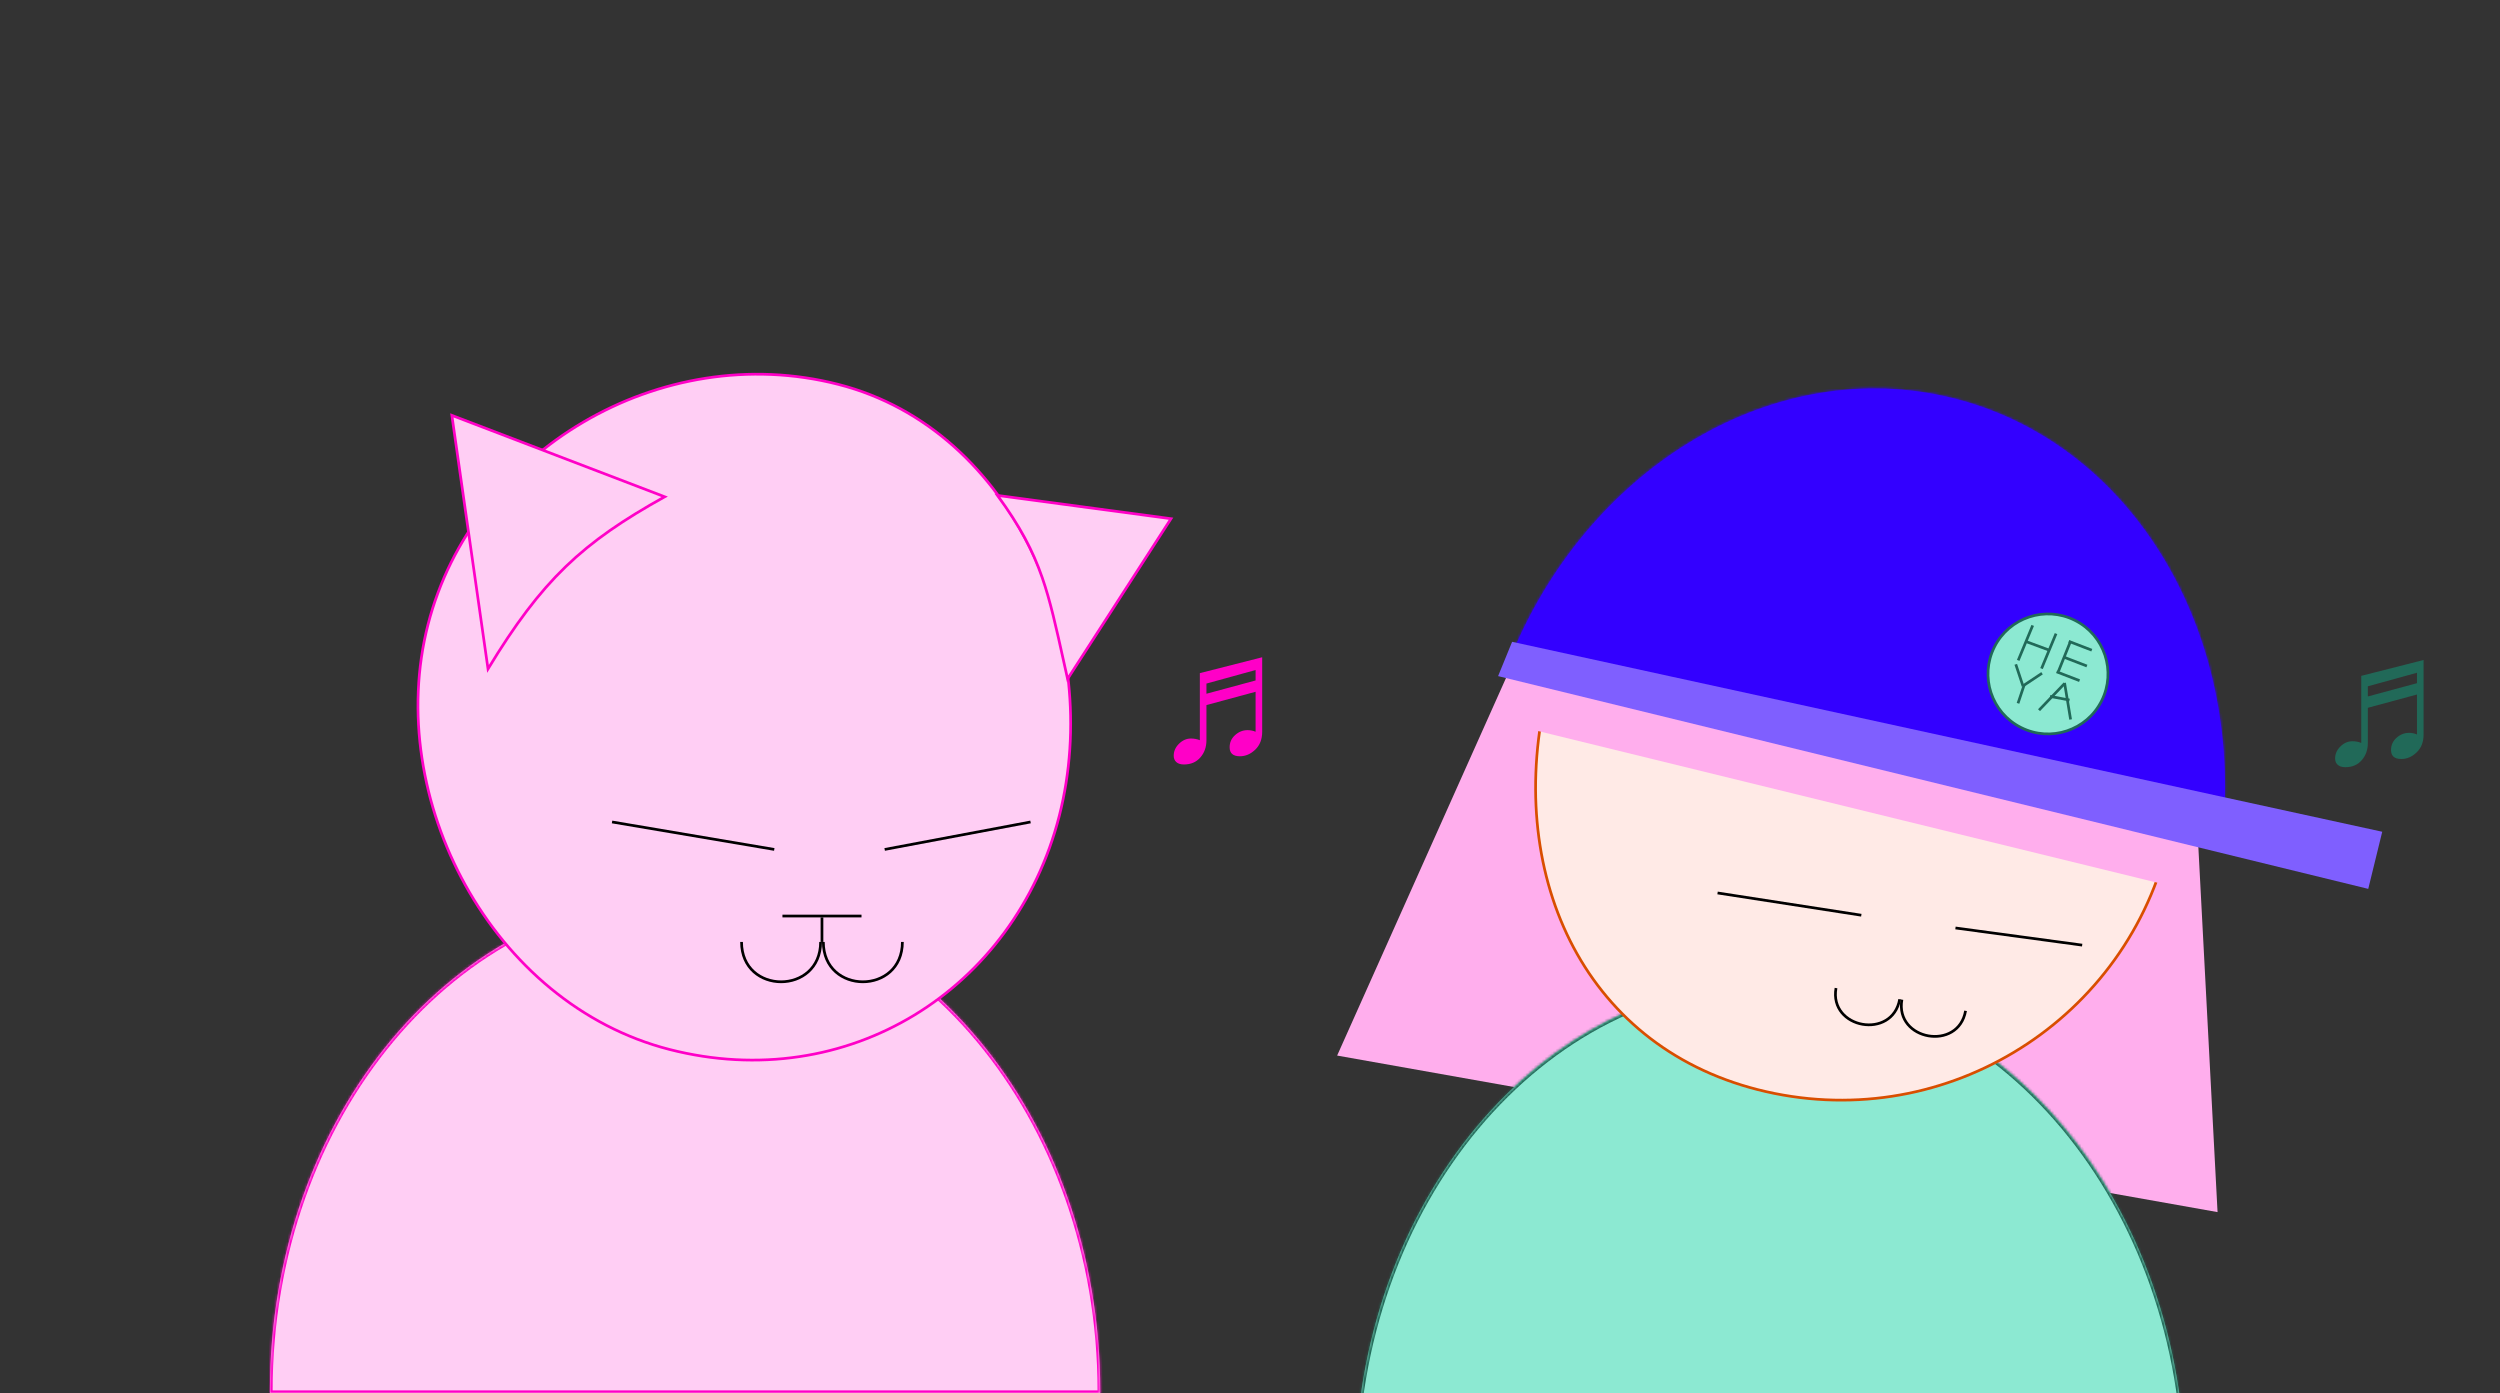 <svg width="917" height="511" viewBox="0 0 917 511" fill="none" xmlns="http://www.w3.org/2000/svg">
<rect x="0" y="0" width="917" height="511" fill="#333333" stroke="none"/>
<g clip-path="url(#clip0)">
<mask id="path-1-inside-1" fill="white">
<path fill-rule="evenodd" clip-rule="evenodd" d="M403.577 511C403.578 510.737 403.578 510.474 403.578 510.211C403.578 409.544 335.396 327.938 251.289 327.938C167.182 327.938 99 409.544 99 510.211C99 510.474 99.001 510.737 99.001 511H403.577Z"/>
</mask>
<path fill-rule="evenodd" clip-rule="evenodd" d="M403.577 511C403.578 510.737 403.578 510.474 403.578 510.211C403.578 409.544 335.396 327.938 251.289 327.938C167.182 327.938 99 409.544 99 510.211C99 510.474 99.001 510.737 99.001 511H403.577Z" fill="#FFCEF4"/>
<path d="M403.577 511V512H404.573L404.577 511.004L403.577 511ZM99.001 511L98.001 511.004L98.005 512H99.001V511ZM404.577 511.004C404.578 510.739 404.578 510.475 404.578 510.211H402.578C402.578 510.473 402.578 510.735 402.577 510.996L404.577 511.004ZM404.578 510.211C404.578 409.168 336.109 326.938 251.289 326.938V328.938C334.683 328.938 402.578 409.921 402.578 510.211H404.578ZM251.289 326.938C166.469 326.938 98 409.168 98 510.211H100C100 409.921 167.895 328.938 251.289 328.938V326.938ZM98 510.211C98 510.475 98.001 510.739 98.001 511.004L100.001 510.996C100 510.735 100 510.473 100 510.211H98ZM99.001 512H403.577V510H99.001V512Z" fill="#FF00C7" mask="url(#path-1-inside-1)"/>
<path d="M388.516 299.376C372.166 363.216 310.738 401.632 245.593 384.947C180.463 368.267 140.63 292.979 156.984 229.124C173.331 165.297 242.32 124.301 307.478 140.989C340.018 149.322 364.366 172.928 378.54 202.465C392.715 232.006 396.693 267.446 388.516 299.376Z" fill="#FFCEF4" stroke="#FF00C7"/>
<path d="M462.971 268.4C462.971 271.17 462.12 273.362 460.419 274.976C458.74 276.59 456.864 277.397 454.792 277.397C452.284 277.397 451.03 276.296 451.03 274.093C451.03 272.326 451.695 270.843 453.025 269.644C454.378 268.422 455.904 267.812 457.605 267.812C458.631 267.812 459.612 268.008 460.55 268.4V253.744L442.524 258.619V271.508C442.524 274.038 441.771 276.154 440.267 277.855C438.784 279.556 436.788 280.407 434.28 280.407C433.037 280.407 432.099 280.112 431.466 279.523C430.834 278.956 430.518 278.182 430.518 277.201C430.518 275.543 431.161 274.082 432.448 272.817C433.756 271.53 435.218 270.887 436.832 270.887C438.009 270.887 439.1 271.094 440.103 271.508V246.907L462.971 241.083V268.4ZM442.524 254.464L460.55 249.589V245.762L442.524 250.734V254.464Z" fill="#FF00C7"/>
<path d="M888.971 269.4C888.971 272.17 888.12 274.362 886.419 275.976C884.74 277.59 882.864 278.397 880.792 278.397C878.284 278.397 877.03 277.296 877.03 275.093C877.03 273.326 877.695 271.843 879.025 270.644C880.378 269.422 881.904 268.812 883.605 268.812C884.631 268.812 885.612 269.008 886.55 269.4V254.744L868.524 259.619V272.508C868.524 275.038 867.771 277.154 866.267 278.855C864.784 280.556 862.788 281.407 860.28 281.407C859.037 281.407 858.099 281.112 857.466 280.523C856.834 279.956 856.518 279.182 856.518 278.201C856.518 276.543 857.161 275.082 858.448 273.817C859.756 272.53 861.218 271.887 862.832 271.887C864.009 271.887 865.1 272.094 866.103 272.508V247.907L888.971 242.083V269.4ZM868.524 255.464L886.55 250.589V246.762L868.524 251.734V255.464Z" fill="#216958"/>
<path d="M179.001 245.355L165.741 152.357L243.797 182.217C228.695 190.622 217.429 198.253 207.453 207.892C197.515 217.494 188.877 229.072 179.001 245.355Z" fill="#FFCEF4" stroke="#FF00C7"/>
<path d="M391.587 249.025L429.523 190.261L365.869 181.716C374.19 193.105 378.838 201.92 382.294 211.891C385.275 220.493 387.366 229.953 390.172 242.644C390.623 244.684 391.093 246.808 391.587 249.025Z" fill="#FFCEF4" stroke="#FF00C7"/>
<path d="M302 345.5C302 365 331 365 331 345.5" stroke="black"/>
<path d="M301 345.5C301 365 272 365 272 345.5" stroke="black"/>
<path d="M316 336H301.5H287" stroke="black"/>
<line x1="301.5" y1="345.5" x2="301.5" y2="336.5" stroke="black"/>
<path d="M284 311.573L224.5 301.5M378 301.5L324.5 311.573" stroke="black"/>
<path d="M563 225L804.125 268.254L813.398 444.601L490.463 387.181L563 225Z" fill="#FFAEED"/>
<mask id="path-14-inside-2" fill="white">
<path fill-rule="evenodd" clip-rule="evenodd" d="M801.577 543C801.578 542.737 801.578 542.474 801.578 542.211C801.578 441.544 733.396 359.938 649.289 359.938C565.182 359.938 497 441.544 497 542.211C497 542.474 497 542.737 497.001 543H801.577Z"/>
</mask>
<path fill-rule="evenodd" clip-rule="evenodd" d="M801.577 543C801.578 542.737 801.578 542.474 801.578 542.211C801.578 441.544 733.396 359.938 649.289 359.938C565.182 359.938 497 441.544 497 542.211C497 542.474 497 542.737 497.001 543H801.577Z" fill="#8CE9D2"/>
<path d="M801.577 543V544H802.573L802.577 543.004L801.577 543ZM497.001 543L496.001 543.004L496.005 544H497.001V543ZM802.577 543.004C802.578 542.739 802.578 542.475 802.578 542.211H800.578C800.578 542.473 800.578 542.735 800.577 542.996L802.577 543.004ZM802.578 542.211C802.578 441.168 734.109 358.938 649.289 358.938V360.938C732.683 360.938 800.578 441.921 800.578 542.211H802.578ZM649.289 358.938C564.469 358.938 496 441.168 496 542.211H498C498 441.921 565.895 360.938 649.289 360.938V358.938ZM496 542.211C496 542.475 496 542.739 496.001 543.004L498.001 542.996C498 542.735 498 542.473 498 542.211H496ZM497.001 544H801.577V542H497.001V544Z" fill="#216958" mask="url(#path-14-inside-2)"/>
<path d="M796.343 304.391C782.877 371.256 717.756 414.544 650.891 401.077C617.465 394.345 592.971 375.477 578.508 349.945C564.041 324.406 559.596 292.171 566.336 258.703C579.802 191.839 644.923 148.551 711.788 162.017C745.214 168.749 769.708 187.618 784.171 213.149C798.638 238.689 803.083 270.924 796.343 304.391Z" fill="#FFEAE6" stroke="#D94E00"/>
<path d="M682.729 335.704L630 327.539M763.741 346.674L717.266 340.381" stroke="black"/>
<path d="M697.612 366.664C694.981 381.64 718.342 385.744 720.973 370.768" stroke="black"/>
<path d="M696.806 366.523C694.176 381.499 670.815 377.395 673.445 362.419" stroke="black"/>
<mask id="path-20-inside-3" fill="white">
<path fill-rule="evenodd" clip-rule="evenodd" d="M555 238.907L815.582 302.722C821.466 228.795 780.693 161.779 715.88 145.907C651.067 130.035 583.941 170.627 555 238.907Z"/>
</mask>
<path fill-rule="evenodd" clip-rule="evenodd" d="M555 238.907L815.582 302.722C821.466 228.795 780.693 161.779 715.88 145.907C651.067 130.035 583.941 170.627 555 238.907Z" fill="#3300FF"/>
<path d="M555 238.907L554.079 238.517L553.621 239.599L554.762 239.878L555 238.907ZM815.582 302.722L815.344 303.693L816.486 303.972L816.579 302.801L815.582 302.722ZM554.762 239.878L815.344 303.693L815.82 301.75L555.238 237.936L554.762 239.878ZM715.642 146.879C779.872 162.608 820.44 229.087 814.585 302.642L816.579 302.801C822.492 228.504 781.513 160.951 716.118 144.936L715.642 146.879ZM555.921 239.297C584.717 171.36 651.412 131.149 715.642 146.879L716.118 144.936C650.722 128.921 583.166 169.894 554.079 238.517L555.921 239.297Z" fill="#3300FF" mask="url(#path-20-inside-3)"/>
<rect x="564.035" y="242" width="248" height="25.37" transform="rotate(13.761 564.035 242)" fill="#FFAEED"/>
<path d="M554.641 235.418L873.803 305.087L868.672 326.04L549.5 248L554.641 235.418Z" fill="#7F5FFF"/>
<circle cx="751.203" cy="247.203" r="22" transform="rotate(26.66 751.203 247.203)" fill="#8CE9D2" stroke="#216958"/>
<line x1="759.514" y1="235.104" x2="755.023" y2="246.277" stroke="#216958"/>
<line x1="758.834" y1="235.24" x2="767.273" y2="238.49" stroke="#216958"/>
<line x1="757.035" y1="241.051" x2="765.474" y2="244.3" stroke="#216958"/>
<line x1="754.343" y1="246.413" x2="762.782" y2="249.663" stroke="#216958"/>
<line y1="-0.5" x2="13.882" y2="-0.5" transform="matrix(-0.383 0.924 -0.933 -0.361 745.127 229.219)" stroke="#216958"/>
<line y1="-0.5" x2="13.882" y2="-0.5" transform="matrix(-0.383 0.924 -0.933 -0.361 753.688 232.226)" stroke="#216958"/>
<line x1="743.122" y1="235.317" x2="751.614" y2="238.462" stroke="#216958"/>
<line x1="739.385" y1="243.672" x2="742.055" y2="251.726" stroke="#216958"/>
<line x1="749.022" y1="246.945" x2="742.306" y2="251.406" stroke="#216958"/>
<line x1="740.202" y1="257.984" x2="742.449" y2="251.279" stroke="#216958"/>
<line x1="747.913" y1="260.493" x2="757.321" y2="250.67" stroke="#216958"/>
<line x1="757.281" y1="250.485" x2="759.495" y2="263.906" stroke="#216958"/>
<line x1="751.953" y1="255.434" x2="759.106" y2="256.787" stroke="#216958"/>
</g>
<defs>
<clipPath id="clip0">
<rect width="917" height="511" fill="white"/>
</clipPath>
</defs>
</svg>
